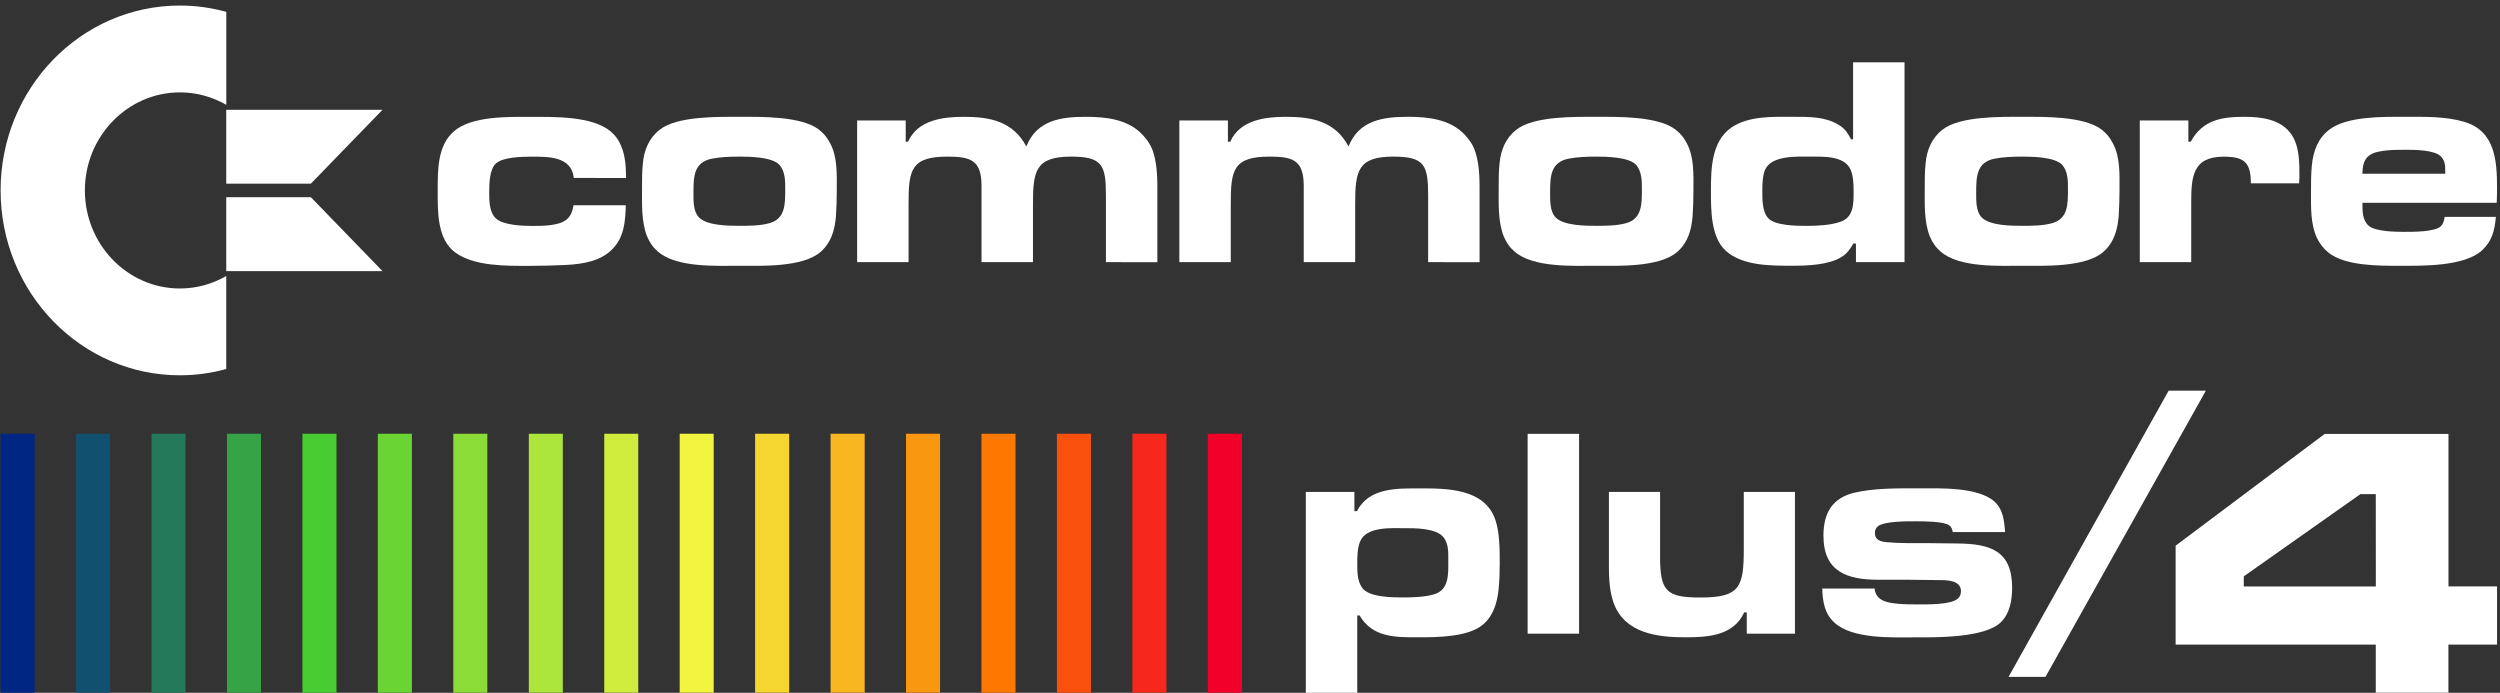 <svg width="332" height="92" viewBox="0 0 332 92" fill="none" xmlns="http://www.w3.org/2000/svg">
<rect x="0" y="0" width="332" height="92" fill="#333333" stroke="none"/>
<path fill-rule="evenodd" clip-rule="evenodd" d="M4.605 57.603V91.99H0.08V57.603H4.605Z" fill="#002684"/>
<path fill-rule="evenodd" clip-rule="evenodd" d="M14.623 57.603V91.99H10.098V57.603H14.623Z" fill="#12506F"/>
<path fill-rule="evenodd" clip-rule="evenodd" d="M24.64 57.603V91.99H20.123V57.603H24.64Z" fill="#24795B"/>
<path fill-rule="evenodd" clip-rule="evenodd" d="M34.657 57.603V91.99H30.141V57.603H34.657Z" fill="#36A346"/>
<path fill-rule="evenodd" clip-rule="evenodd" d="M44.683 57.603V91.99H40.167V57.603H44.683Z" fill="#48CC31"/>
<path fill-rule="evenodd" clip-rule="evenodd" d="M54.7 57.603V91.99H50.175V57.603H54.7Z" fill="#6AD434"/>
<path fill-rule="evenodd" clip-rule="evenodd" d="M64.717 57.603V91.99H60.2V57.603H64.717Z" fill="#8BDC37"/>
<path fill-rule="evenodd" clip-rule="evenodd" d="M74.743 57.603V91.99H70.227V57.603H74.743Z" fill="#AEE53A"/>
<path fill-rule="evenodd" clip-rule="evenodd" d="M84.76 57.603V91.99H80.244V57.603H84.76Z" fill="#D0ED3D"/>
<path fill-rule="evenodd" clip-rule="evenodd" d="M94.778 57.603V91.99H90.262V57.603H94.778Z" fill="#F2F540"/>
<path fill-rule="evenodd" clip-rule="evenodd" d="M104.804 57.603V91.99H100.279V57.603H104.804Z" fill="#F5D630"/>
<path fill-rule="evenodd" clip-rule="evenodd" d="M114.829 57.603V91.99H110.304V57.603H114.829Z" fill="#F8B621"/>
<path fill-rule="evenodd" clip-rule="evenodd" d="M124.839 57.603V91.99H120.322V57.603H124.839Z" fill="#FA9711"/>
<path fill-rule="evenodd" clip-rule="evenodd" d="M134.864 57.603V91.99H130.339V57.603H134.864Z" fill="#FD7801"/>
<path fill-rule="evenodd" clip-rule="evenodd" d="M144.881 57.603V91.99H140.355V57.603H144.881Z" fill="#F9500E"/>
<path fill-rule="evenodd" clip-rule="evenodd" d="M154.907 57.603V91.99H150.382V57.603H154.907Z" fill="#F6281C"/>
<path fill-rule="evenodd" clip-rule="evenodd" d="M164.924 57.603V91.99H160.399V57.603H164.924Z" fill="#F20029"/>
<path d="M76.202 23.63C75.891 20.729 72.765 20.807 70.563 20.807C69.363 20.807 66.858 20.85 65.891 21.679C64.967 22.473 64.967 24.546 64.967 25.66C64.967 26.731 65.002 28.164 65.813 28.967C66.781 29.926 69.44 30.003 70.675 30.003C71.522 30.003 72.333 30.003 73.188 29.883C74.889 29.641 75.891 29.123 76.159 27.257H83.111C83.033 29.364 82.921 31.394 81.409 32.991C79.829 34.701 77.394 35.064 75.192 35.185C73.534 35.263 71.91 35.306 70.252 35.306C67.281 35.306 63.033 35.383 60.485 33.553C58.016 31.765 58.128 28.017 58.128 25.271C58.128 22.568 58.093 19.338 60.287 17.43C62.679 15.357 67.661 15.522 70.597 15.522C73.534 15.522 78.629 15.401 81.064 17.43C81.72 17.991 82.143 18.544 82.489 19.382C83.067 20.772 83.111 22.128 83.145 23.639L76.202 23.63Z" fill="white"/>
<path d="M111.012 28.726C110.856 30.556 110.39 32.189 109.008 33.423C106.651 35.531 101.098 35.297 98.197 35.297C95.183 35.297 89.855 35.574 87.385 33.423C86.694 32.828 86.262 32.189 85.917 31.351C85.148 29.399 85.261 26.93 85.261 24.866C85.261 23.829 85.261 22.759 85.373 21.722C85.528 19.935 86.185 18.337 87.609 17.223C89.924 15.393 95.451 15.513 98.188 15.513C100.969 15.513 106.409 15.393 108.767 17.223C109.423 17.741 109.846 18.259 110.235 19.011C111.236 20.841 111.124 23.19 111.124 25.22C111.124 26.377 111.09 27.569 111.012 28.726ZM103.447 21.835C102.445 20.841 99.509 20.798 98.231 20.798C96.996 20.798 95.718 20.841 94.527 21.075C92.135 21.55 92.091 23.467 92.091 25.608C92.091 26.645 92.057 28.035 92.782 28.829C93.827 29.987 96.832 29.987 98.223 29.987C99.535 29.987 100.926 29.987 102.195 29.633C104.319 29.037 104.276 27.042 104.276 25.099C104.293 24.028 104.259 22.638 103.447 21.835Z" fill="white"/>
<path d="M146.867 34.813V26.014C146.867 21.955 146.444 20.798 142.238 20.798C137.532 20.798 137.178 22.706 137.178 27.05V34.813H130.347V26.014V24.701C130.347 21.281 128.922 20.798 125.831 20.798C120.969 20.798 120.658 22.585 120.658 27.05V34.813H113.827V15.996H120.278V18.82H120.589C121.867 15.919 125.261 15.513 127.998 15.513C131.47 15.513 134.527 16.108 136.297 19.451C137.687 15.944 140.926 15.513 144.207 15.513C146.867 15.513 149.846 15.832 151.772 17.939C152.428 18.656 152.929 19.416 153.197 20.366C153.741 22.197 153.698 24.148 153.698 26.022V34.822L146.867 34.813Z" fill="white"/>
<path d="M189.656 34.813V26.014C189.656 21.955 189.233 20.798 185.027 20.798C180.321 20.798 179.967 22.706 179.967 27.05V34.813H173.136V26.014V24.701C173.136 21.281 171.711 20.798 168.62 20.798C163.758 20.798 163.447 22.585 163.447 27.05V34.813H156.616V15.996H163.067V18.82H163.378C164.656 15.919 168.05 15.513 170.787 15.513C174.259 15.513 177.316 16.108 179.086 19.451C180.476 15.944 183.715 15.513 186.996 15.513C189.656 15.513 192.635 15.832 194.561 17.939C195.217 18.656 195.718 19.416 195.986 20.366C196.53 22.197 196.487 24.148 196.487 26.022V34.822L189.656 34.813Z" fill="white"/>
<path d="M224.777 28.726C224.621 30.556 224.155 32.189 222.773 33.423C220.416 35.531 214.863 35.297 211.961 35.297C208.948 35.297 203.619 35.574 201.15 33.423C200.459 32.828 200.027 32.189 199.682 31.351C198.913 29.399 199.025 26.93 199.025 24.866C199.025 23.829 199.025 22.759 199.138 21.722C199.293 19.935 199.949 18.337 201.374 17.223C203.688 15.393 209.215 15.513 211.953 15.513C214.733 15.513 220.174 15.393 222.531 17.223C223.188 17.741 223.611 18.259 223.999 19.011C225.001 20.841 224.889 23.19 224.889 25.22C224.889 26.377 224.854 27.569 224.777 28.726ZM217.212 21.835C216.21 20.841 213.274 20.798 211.996 20.798C210.761 20.798 209.483 20.841 208.291 21.075C205.899 21.55 205.856 23.467 205.856 25.608C205.856 26.645 205.821 28.035 206.547 28.829C207.592 29.987 210.597 29.987 211.987 29.987C213.3 29.987 214.69 29.987 215.96 29.633C218.084 29.037 218.041 27.042 218.041 25.099C218.058 24.028 218.015 22.638 217.212 21.835Z" fill="white"/>
<path d="M246.47 34.813V32.344H246.125C245.659 33.138 245.313 33.656 244.545 34.131C242.843 35.202 239.985 35.288 238.059 35.288C235.244 35.288 231.418 35.332 229.182 33.302C227.178 31.471 227.213 27.853 227.213 25.306C227.213 22.361 227.291 18.777 229.916 16.947C232.23 15.357 235.477 15.513 238.137 15.513C240.14 15.513 242.342 15.47 244.121 16.549C245.011 17.067 245.322 17.585 245.823 18.501H246.09V8.276H252.921V34.813H246.47ZM245.771 22.551C244.959 20.642 242.023 20.798 240.365 20.798C238.664 20.798 235.227 20.599 234.38 22.585C234.07 23.38 234.035 24.416 234.035 25.254C234.035 26.368 234.001 28.078 234.804 28.959C235.728 29.995 238.707 29.995 239.942 29.995C241.332 29.995 243.033 29.917 244.346 29.477C246.203 28.881 246.159 27.05 246.159 25.34C246.159 24.468 246.125 23.389 245.771 22.551Z" fill="white"/>
<path d="M281.358 28.726C281.202 30.556 280.736 32.189 279.354 33.423C276.997 35.531 271.444 35.297 268.542 35.297C265.529 35.297 260.2 35.574 257.731 33.423C257.04 32.828 256.608 32.189 256.263 31.351C255.494 29.399 255.606 26.93 255.606 24.866C255.606 23.829 255.606 22.759 255.719 21.722C255.874 19.935 256.53 18.337 257.955 17.223C260.27 15.393 265.796 15.513 268.534 15.513C271.314 15.513 276.755 15.393 279.112 17.223C279.769 17.741 280.192 18.259 280.58 19.011C281.582 20.841 281.47 23.19 281.47 25.22C281.47 26.377 281.435 27.569 281.358 28.726ZM273.793 21.835C272.791 20.841 269.855 20.798 268.577 20.798C267.342 20.798 266.064 20.841 264.872 21.075C262.48 21.55 262.437 23.467 262.437 25.608C262.437 26.645 262.403 28.035 263.128 28.829C264.173 29.987 267.178 29.987 268.568 29.987C269.881 29.987 271.271 29.987 272.541 29.633C274.665 29.037 274.622 27.042 274.622 25.099C274.639 24.028 274.605 22.638 273.793 21.835Z" fill="white"/>
<path d="M305.321 24.347H298.914C298.914 21.558 298.024 20.806 295.321 20.806C291.116 20.806 290.995 23.552 290.995 27.015V34.813H284.164V15.996H290.615V18.82H290.926C292.506 15.919 295.054 15.513 298.033 15.513C300.157 15.513 302.705 15.789 304.13 17.62C305.408 19.252 305.364 21.601 305.364 23.587C305.356 23.829 305.321 24.105 305.321 24.347Z" fill="white"/>
<path d="M331.565 26.929H313.732C313.732 28 313.697 29.235 314.578 29.995C315.502 30.755 318.093 30.789 319.207 30.789C320.321 30.789 323.456 30.832 324.19 29.995C324.501 29.675 324.578 29.235 324.656 28.803H331.452C331.297 30.591 330.951 31.99 329.639 33.225C327.281 35.418 321.651 35.297 318.672 35.297C315.969 35.297 311.452 35.34 309.216 33.544C308.525 32.983 308.058 32.352 307.67 31.558C306.824 29.727 306.901 27.456 306.901 25.504C306.901 24.313 306.901 23.112 307.014 21.964C307.204 20.055 307.825 18.346 309.371 17.188C311.763 15.401 316.556 15.513 319.371 15.513C321.962 15.513 324.777 15.435 327.281 16.187C331.331 17.422 331.608 21.238 331.608 25.021C331.599 25.66 331.599 26.299 331.565 26.929ZM324.725 22.637C324.725 21.921 324.691 21.368 324.181 20.807C323.369 19.891 320.589 19.891 319.475 19.891C318.43 19.891 317.394 19.891 316.383 20.047C314.449 20.323 313.758 21.083 313.723 23.069H324.725V22.637Z" fill="white"/>
<path d="M199.009 78.304C198.819 80.057 198.318 81.766 196.962 82.924C194.993 84.633 190.745 84.633 188.318 84.633C185.347 84.633 182.256 84.677 180.555 81.732H180.244V92H173.413V65.333H179.864V67.88H180.209C181.79 64.737 185.572 64.858 188.586 64.858C192.178 64.858 197.152 64.858 198.586 69.038C199.164 70.748 199.164 73.062 199.164 74.849C199.164 75.998 199.13 77.155 199.009 78.304ZM191.721 71.378C190.753 70.109 187.895 70.143 186.505 70.143C184.803 70.143 181.444 69.901 180.632 71.896C180.244 72.768 180.244 74.003 180.244 74.962C180.244 75.998 180.278 77.155 180.866 78.027C181.755 79.34 184.959 79.34 186.306 79.34C187.619 79.34 189.121 79.297 190.399 78.943C192.48 78.347 192.334 76.24 192.334 74.366C192.334 73.329 192.377 72.259 191.721 71.378Z" fill="white"/>
<path d="M202.869 84.15V57.613H209.7V84.15H202.869Z" fill="white"/>
<path d="M231.971 84.15V81.326H231.626C230.201 84.469 226.721 84.633 223.785 84.633C220.115 84.633 215.754 84.115 214.286 80.057C213.595 78.105 213.664 75.998 213.664 73.925V65.333H220.46V73.934C220.46 78.554 221.307 79.349 225.823 79.349C231.073 79.349 231.574 77.958 231.574 72.898V65.333H238.37V84.15H231.971Z" fill="white"/>
<path d="M265.779 82.57C263.655 84.763 256.98 84.642 254.234 84.642C251.263 84.642 246.013 84.884 243.621 82.691C242.308 81.499 242.04 79.901 241.997 78.157H248.949C249.104 79.867 250.805 80.066 252.118 80.186C252.964 80.264 253.819 80.264 254.665 80.264C255.866 80.264 259.104 80.342 260.028 79.47C260.296 79.228 260.417 78.874 260.417 78.511C260.417 76.957 258.292 77.034 257.248 77.034C255.969 77.034 254.7 76.991 253.422 76.991C252.109 76.991 250.797 76.991 249.484 76.991C245.391 76.991 242.153 75.998 242.153 71.136C242.153 68.148 243.31 66.162 246.203 65.445C248.862 64.806 252.032 64.85 254.735 64.85C257.593 64.85 262.576 64.651 264.812 66.559C266.013 67.596 266.159 69.15 266.28 70.661H259.329C259.251 70.264 259.173 69.988 258.828 69.746C258.094 69.228 255.356 69.228 254.501 69.228C253.379 69.228 250.374 69.185 249.406 69.867C249.139 70.109 248.983 70.385 248.983 70.739C248.983 71.775 249.795 71.931 250.607 72.008C252.343 72.164 254.355 72.129 256.09 72.129L259.916 72.173C264.199 72.216 267.213 73.045 267.213 78.062C267.204 79.66 266.937 81.37 265.779 82.57Z" fill="white"/>
<path d="M271.643 89.884H266.738L287.999 51.879H292.939L271.643 89.884Z" fill="white"/>
<path d="M11.272 25.289C11.272 18.113 16.937 12.267 23.897 12.267C26.134 12.267 28.232 12.871 30.054 13.925V1.576C28.085 1.032 26.021 0.738 23.888 0.738C10.745 0.738 0.08 11.731 0.08 25.289C0.08 38.847 10.745 49.84 23.888 49.84C26.021 49.84 28.085 49.547 30.046 49.002V36.654C28.223 37.707 26.125 38.312 23.888 38.312C16.928 38.312 11.272 32.465 11.272 25.289Z" fill="white"/>
<path d="M30.046 24.391H41.281L50.797 14.581H30.046V24.391Z" fill="white"/>
<path d="M30.046 26.188V36.006H50.797L41.281 26.188H30.046Z" fill="white"/>
<path d="M325.149 85.6V91.99H315.503V85.6H288.923V72.465L308.716 57.629H325.158V77.871H331.609V85.6H325.149ZM315.503 65.617H313.465L297.973 76.541V77.879H315.512L315.503 65.617Z" fill="white"/>
</svg>
